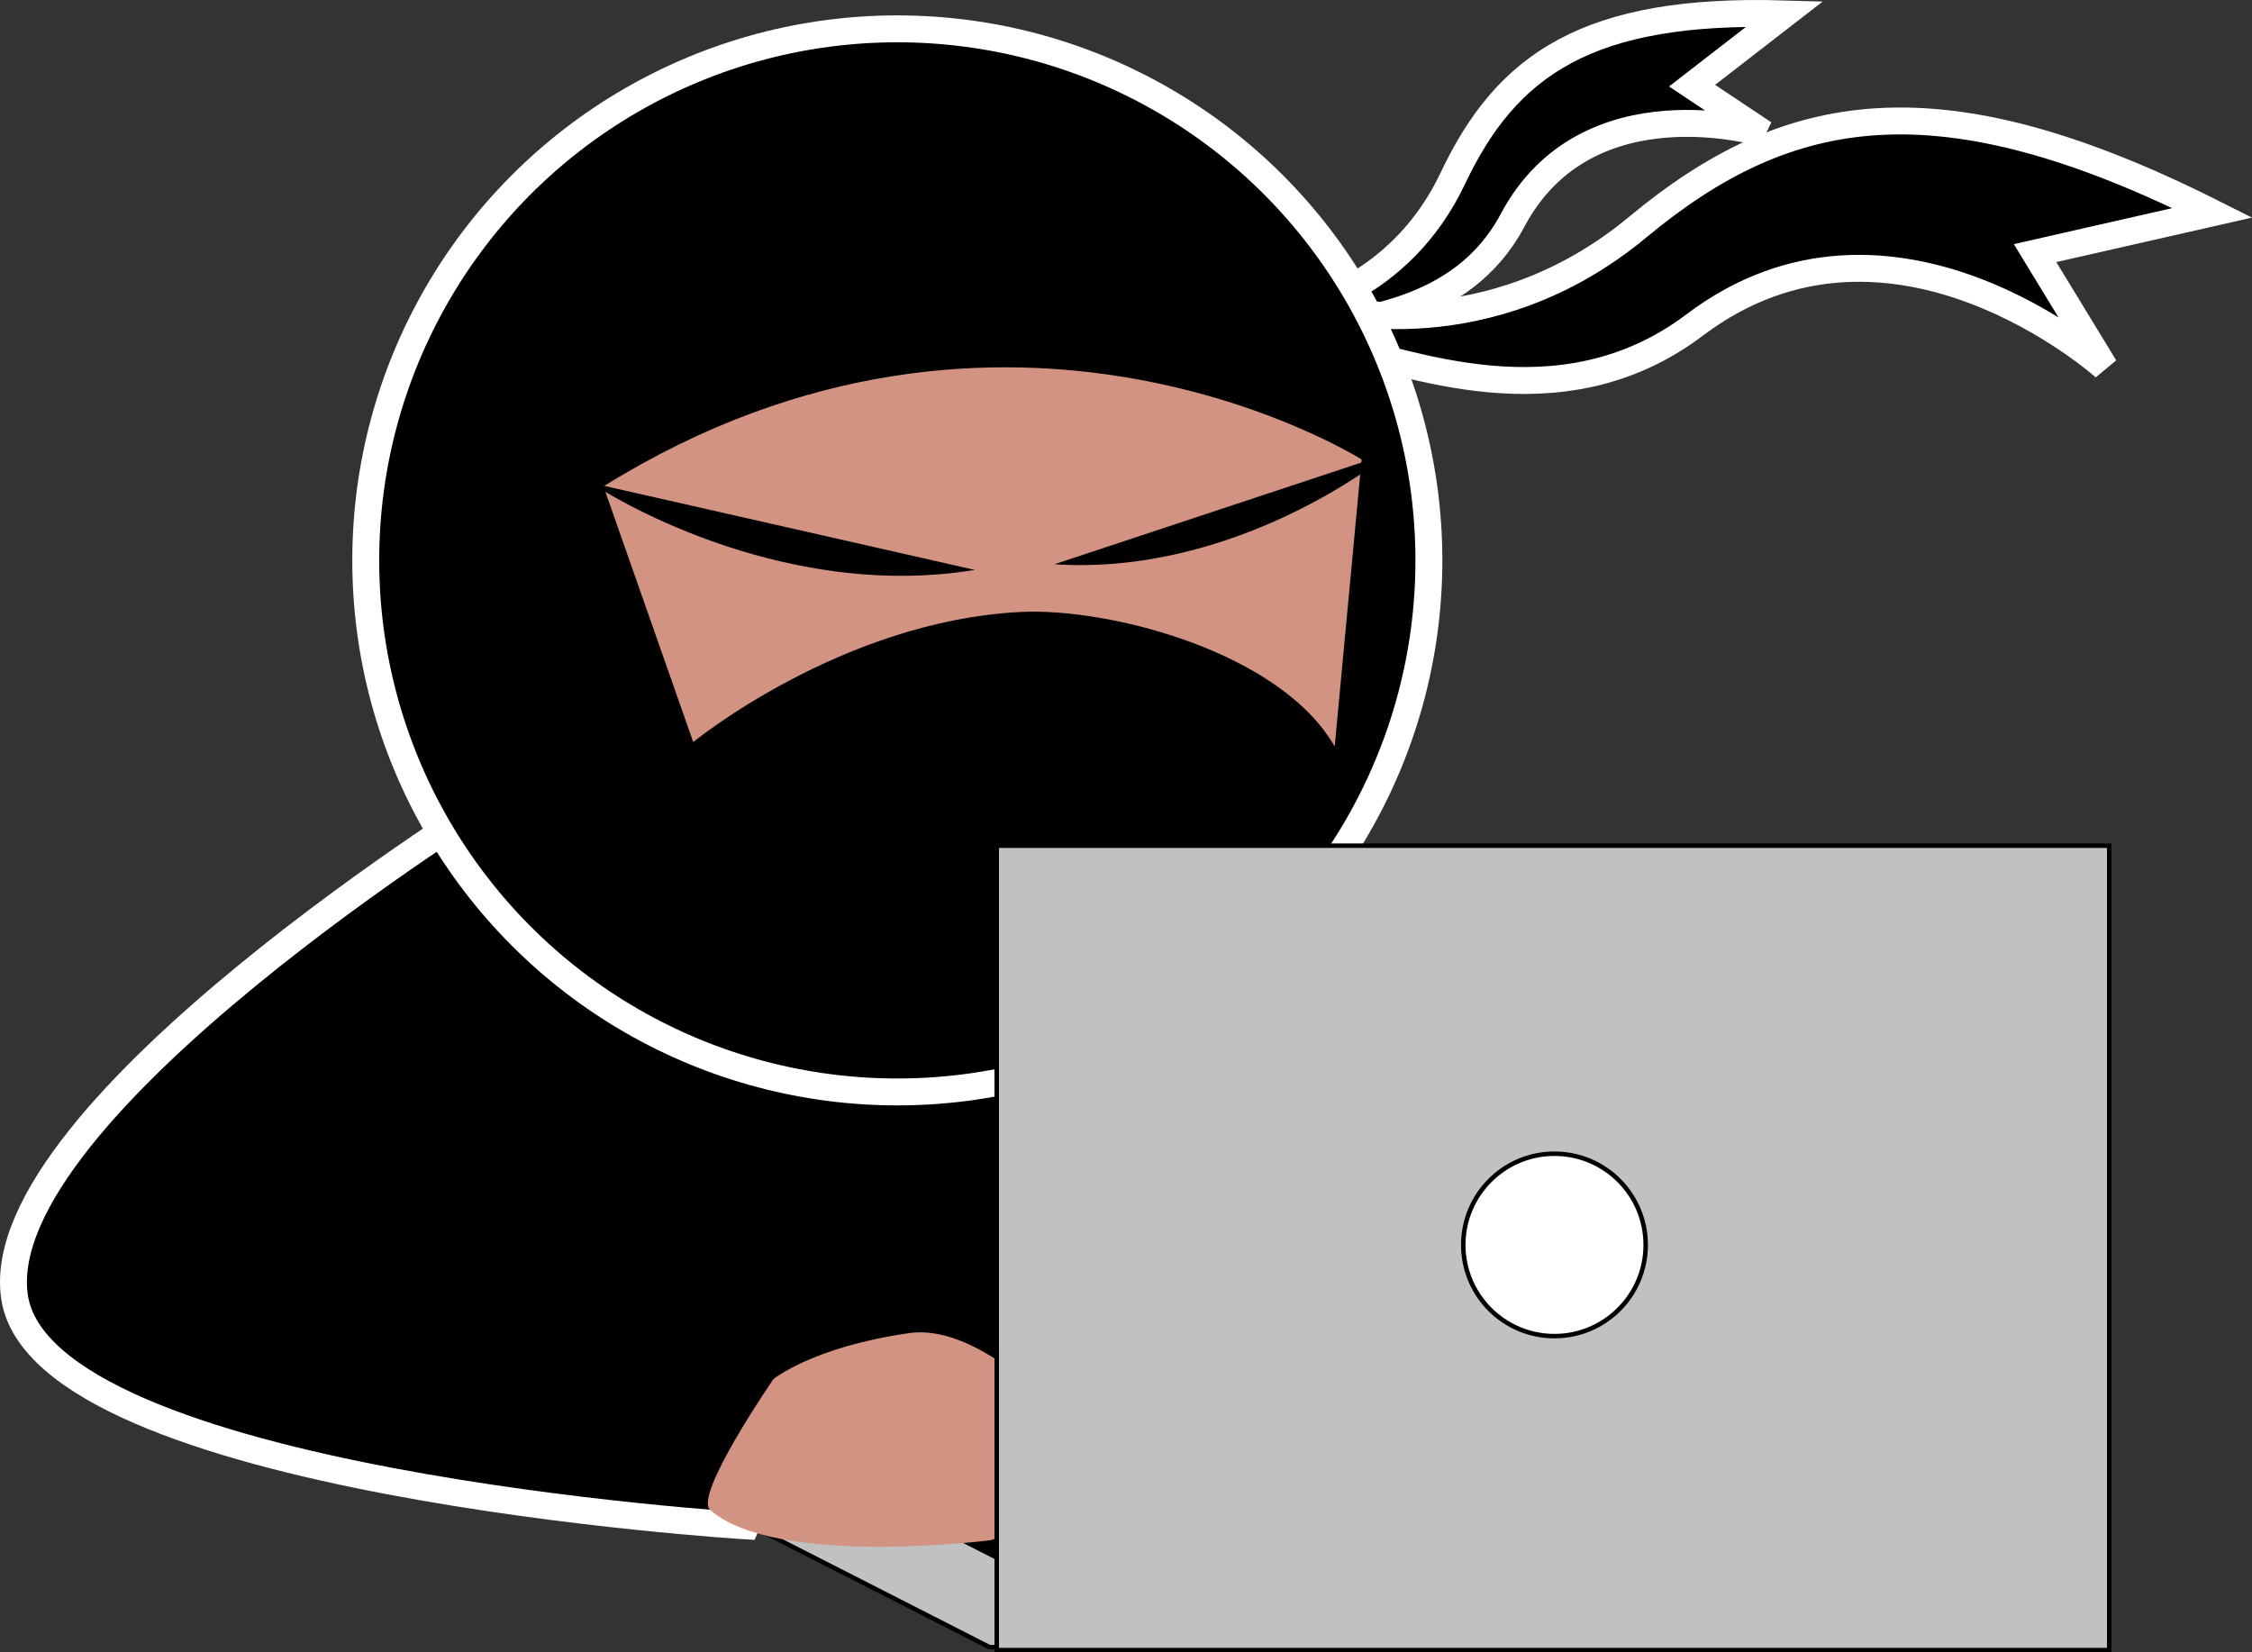 <?xml version="1.0" encoding="utf-8"?>
<!-- Generator: Adobe Illustrator 12.0.0, SVG Export Plug-In . SVG Version: 6.00 Build 51448)  -->
<!DOCTYPE svg PUBLIC "-//W3C//DTD SVG 1.1 Tiny//EN" "http://www.w3.org/Graphics/SVG/1.1/DTD/svg11-tiny.dtd">
<svg  version="1.1" baseProfile="tiny" xmlns="http://www.w3.org/2000/svg" xmlns:xlink="http://www.w3.org/1999/xlink" viewBox="0 0 502.021 368.365">
<rect x="0" y="0" width="502.021" height="368.365" fill="#333333" stroke="none"/>
<g id="Layer_8">
</g>
<g id="Layer_6">
	<g>
		<polygon fill="#C1C1C1" stroke="#000000" points="468.579,367.198 220.58,367.198 135.58,323.864 383.578,323.864 		"/>
		<polygon stroke="#000000" points="417.351,359.198 245.655,359.198 186.808,329.197 358.503,329.197 		"/>
	</g>
</g>
<g id="Layer_5">
	<path stroke="#FFFFFF" stroke-width="6" d="M111.454,177.095c0,0-114.087,70.277-108.236,111.899
		c5.851,41.622,163.084,51.173,163.084,51.173l14.626-33.432l43.879,0.587v-99.523L111.454,177.095z"/>
	<path fill="#D29382" d="M158.303,336.607c-3.73-3.28,14.12-29.166,14.12-29.166s8.681-7.134,30.158-10.242
		s49.171,35.326,49.171,35.326l-30.881,10.836C220.871,343.361,172.971,349.505,158.303,336.607z"/>
</g>
<g id="Layer_7">
	<path stroke="#FFFFFF" stroke-width="6" d="M288.532,69.095c0,0,23.334-4,35.334-29.333s30-38,74-36.667l-20.667,16l16,10.667
		c0,0-39.334-12-56,19.333c-11.52,21.658-35.999,22-45.333,24.667S288.532,69.095,288.532,69.095z"/>
	<path stroke="#FFFFFF" stroke-width="6" d="M296.217,68.755c0,0,35.442,9.64,68.897-18.147
		c33.454-27.789,67.063-33.832,128.09-3.17l-39.542,8.988l15.529,25.473c0,0-47.482-42.614-91.427-9.439
		c-30.374,22.932-65.035,7.398-79.91,5.042C282.979,75.146,296.217,68.755,296.217,68.755z"/>
</g>
<g id="Layer_2">
	<circle stroke="#FFFFFF" stroke-width="6" cx="200.032" cy="124.929" r="118.5"/>
</g>
<g id="Layer_1">
	<path fill="#D29382" d="M134.532,108.429l20,57c0,0,33-27,73-29c19.975-0.999,58,9,70,30l6-64
		C303.532,102.429,224.532,52.429,134.532,108.429z"/>
</g>
<g id="Layer_3">
	<path d="M217.317,127.055c-44.566,7.305-83.747-18.264-83.747-18.264v-0.73L217.317,127.055L217.317,127.055z"/>
	<path d="M235.061,125.789c40.401,2.649,73.143-23.567,73.143-23.567l-0.063-0.652L235.061,125.789L235.061,125.789z"/>
</g>
<g id="Layer_4">
	<rect x="222.194" y="188.531" fill="#C1C1C1" stroke="#000000" width="248" height="179.334"/>
	<circle fill="#FFFFFF" stroke="#000000" cx="346.526" cy="277.532" r="20.333"/>
</g>
</svg>
